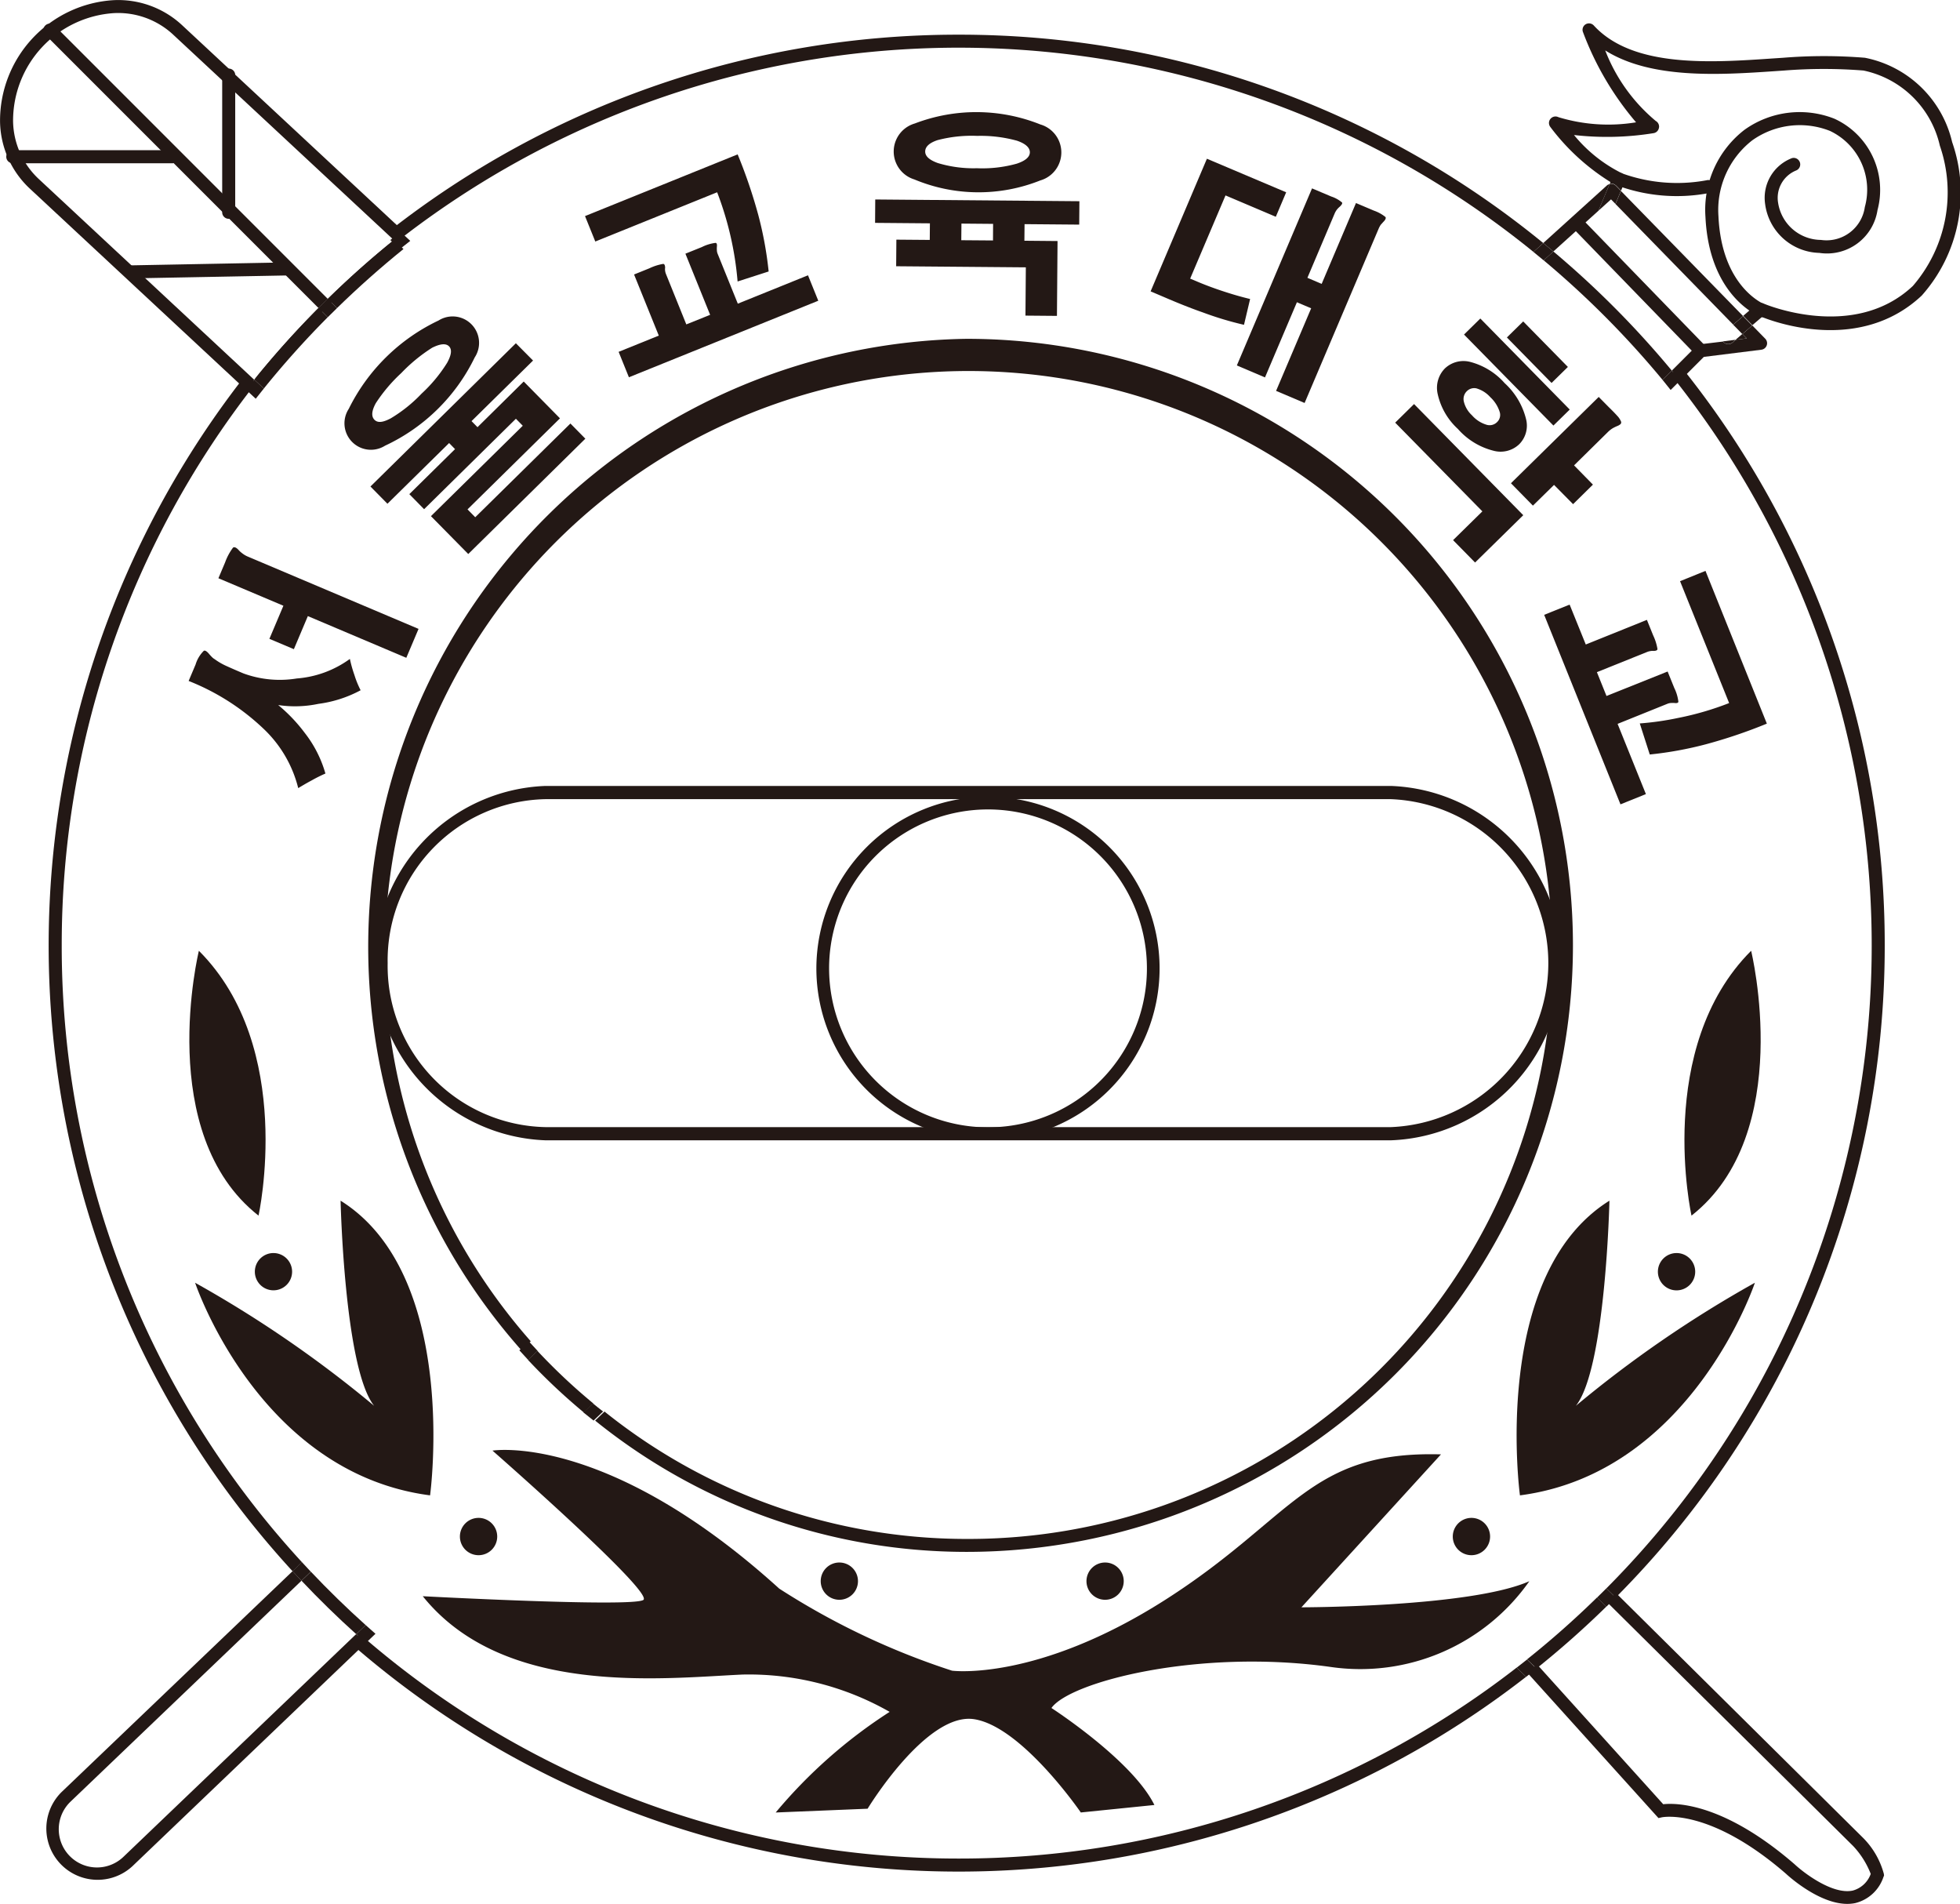 <svg id="ls-7" xmlns="http://www.w3.org/2000/svg" width="72.079" height="70" viewBox="0 0 72.079 70">
  <defs>
    <style>
      .cls-1 {
        fill: #231815;
      }
    </style>
  </defs>
  <g id="그룹_141" data-name="그룹 141" transform="translate(56.958 0.86)">
    <path id="패스_5850" data-name="패스 5850" class="cls-1" d="M883.591,1121.011l-.159-.162-.247.213Z" transform="translate(-876.316 -1109.43)"/>
    <path id="패스_5851" data-name="패스 5851" class="cls-1" d="M878.549,1092.849a4.111,4.111,0,0,0-3.206-3.1,18.608,18.608,0,0,0-3.011,0l-.35.023c-2.307.158-5.177.355-6.612-1.211a.241.241,0,0,0-.3-.042.237.237,0,0,0-.113.2.219.219,0,0,0,.016.085,11.071,11.071,0,0,0,1.952,3.318,6.283,6.283,0,0,1-2.855-.189.24.24,0,0,0-.291.06.236.236,0,0,0-.057.154.243.243,0,0,0,.049.144,8.114,8.114,0,0,0,2.214,2.028l-.029.068a.237.237,0,0,1,.235.061l.182.187.141-.338a.239.239,0,0,0,.019-.093.229.229,0,0,0-.02-.095.242.242,0,0,0-.137-.129,5.326,5.326,0,0,1-1.733-1.391,10.7,10.7,0,0,0,2.924-.068.239.239,0,0,0,.2-.2.187.187,0,0,0,.005-.04.241.241,0,0,0-.124-.21,6.353,6.353,0,0,1-1.857-2.592c1.674,1.053,4.162.905,6.23.763l.35-.024a18.547,18.547,0,0,1,2.917,0,3.643,3.643,0,0,1,2.809,2.764,5.261,5.261,0,0,1-.994,5.158c-2.186,2.057-5.468.656-5.5.641a.241.241,0,0,0-.253.038l-.483.417.336.344.351-.3c.6.241,3.655,1.3,5.876-.787A5.675,5.675,0,0,0,878.549,1092.849Z" transform="translate(-863.717 -1088.485)"/>
    <path id="패스_5852" data-name="패스 5852" class="cls-1" d="M874.991,1110.852l.364-.314-4.492-4.6c-.06.144-.132.315-.2.48Z" transform="translate(-868.211 -1099.777)"/>
    <path id="패스_5853" data-name="패스 5853" class="cls-1" d="M882.933,1119.3l.336.344.363-.314-.336-.344Z" transform="translate(-876.153 -1108.222)"/>
    <path id="패스_5854" data-name="패스 5854" class="cls-1" d="M881.885,1121.548a.241.241,0,0,0,.319.005l.115-.1-.472.06Z" transform="translate(-875.45 -1109.821)"/>
    <path id="패스_5855" data-name="패스 5855" class="cls-1" d="M869.351,1105.776l.162.167c.07-.165.142-.336.2-.48l-.182-.187a.237.237,0,0,0-.235-.061l-.41.98Z" transform="translate(-867.063 -1099.306)"/>
  </g>
  <line id="선_87" data-name="선 87" class="cls-1" x2="4.538" y2="4.676" transform="translate(58.008 8.219)"/>
  <path id="패스_5856" data-name="패스 5856" class="cls-1" d="M866.087,1108.729a.238.238,0,0,0,0,.339l4.538,4.676a.241.241,0,0,0,.34,0,.238.238,0,0,0,0-.339l-4.539-4.676A.24.24,0,0,0,866.087,1108.729Z" transform="translate(-808.246 -1100.682)"/>
  <path id="패스_5857" data-name="패스 5857" class="cls-1" d="M870.343,1104.187a.241.241,0,0,0,.138.309,6.342,6.342,0,0,0,3.441.282.24.24,0,0,0-.127-.463,5.953,5.953,0,0,1-3.142-.267A.241.241,0,0,0,870.343,1104.187Z" transform="translate(-811.037 -1097.687)"/>
  <path id="패스_5858" data-name="패스 5858" class="cls-1" d="M881.471,1098.383a3.714,3.714,0,0,0-1.435,3.2c.138,2.926,1.95,3.646,2.027,3.675a.24.24,0,0,0,.17-.448c-.064-.025-1.6-.654-1.719-3.25a3.245,3.245,0,0,1,1.24-2.788,3.018,3.018,0,0,1,2.858-.35,2.39,2.39,0,0,1,1.285,2.8,1.423,1.423,0,0,1-1.615,1.209,1.607,1.607,0,0,1-1.575-1.37,1.086,1.086,0,0,1,.661-1.182.24.24,0,0,0-.151-.455,1.561,1.561,0,0,0-.987,1.684,2.064,2.064,0,0,0,1.993,1.8,1.879,1.879,0,0,0,2.14-1.573,2.878,2.878,0,0,0-1.589-3.362A3.485,3.485,0,0,0,881.471,1098.383Z" transform="translate(-817.318 -1093.61)"/>
  <path id="패스_5859" data-name="패스 5859" class="cls-1" d="M701.485,1101.7a.24.24,0,0,0,0,.479h5.9a.24.24,0,0,0,0-.479Z" transform="translate(-701.03 -1096.177)"/>
  <path id="패스_5860" data-name="패스 5860" class="cls-1" d="M719.656,1113.392l-5.636.107a.24.24,0,1,0,.01.479l5.635-.106a.24.24,0,0,0-.009-.48Z" transform="translate(-709.145 -1103.744)"/>
  <path id="패스_5861" data-name="패스 5861" class="cls-1" d="M723.792,1093.39v5.074a.24.24,0,0,0,.479,0v-5.074a.24.24,0,0,0-.479,0Z" transform="translate(-715.621 -1090.644)"/>
  <g id="그룹_144" data-name="그룹 144" transform="translate(0 0)">
    <path id="패스_5862" data-name="패스 5862" class="cls-1" d="M727.137,1116.193a34.357,34.357,0,0,1,5.133-5.132" transform="translate(-717.786 -1102.235)"/>
    <path id="패스_5863" data-name="패스 5863" class="cls-1" d="M702.041,1092.611a2.973,2.973,0,0,1-.926-2.094,3.965,3.965,0,0,1,3.712-3.988,2.974,2.974,0,0,1,2.155.773l8.135,7.571c.126-.1.251-.2.378-.3l-8.186-7.62a3.452,3.452,0,0,0-2.5-.9,4.441,4.441,0,0,0-4.173,4.485,3.442,3.442,0,0,0,1.078,2.428l7.969,7.418c.1-.126.2-.25.3-.375Z" transform="translate(-700.634 -1086.047)"/>
    <g id="그룹_142" data-name="그룹 142" transform="translate(14.278 1.275)">
      <path id="패스_5864" data-name="패스 5864" class="cls-1" d="M865.167,1106.212l.41-.98a.224.224,0,0,0-.1.051l-2.34,2.117c.125.1.249.205.373.309Z" transform="translate(-820.663 -1099.738)"/>
      <path id="패스_5865" data-name="패스 5865" class="cls-1" d="M877.71,1121.116l2.113-.264a.239.239,0,0,0,.2-.159.228.228,0,0,0,.014-.079.241.241,0,0,0-.068-.167l-.476-.487-.363.314.159.162-.406.051-.115.1a.241.241,0,0,1-.319,0l-.039-.035-.837.1a.239.239,0,0,0-.14.068l-.9.9c.1.123.2.249.3.374Z" transform="translate(-829.33 -1109.269)"/>
      <path id="패스_5866" data-name="패스 5866" class="cls-1" d="M867.55,1116.971l.341-.34a34.377,34.377,0,0,0-4.353-4.378l-.358.325A33.852,33.852,0,0,1,867.55,1116.971Z" transform="translate(-820.69 -1104.282)"/>
      <path id="패스_5867" data-name="패스 5867" class="cls-1" d="M763.734,1089.66a33.885,33.885,0,0,0-20.979,7.248l.356.331a33.5,33.5,0,0,1,41.759.408l.361-.325A33.892,33.892,0,0,0,763.734,1089.66Z" transform="translate(-742.755 -1089.66)"/>
      <path id="패스_5868" data-name="패스 5868" class="cls-1" d="M862.849,1111.687c-.124-.1-.248-.208-.373-.309l-.361.325q.189.153.375.309Z" transform="translate(-820.001 -1103.715)"/>
      <path id="패스_5869" data-name="패스 5869" class="cls-1" d="M875.906,1124.661l-.341.34c.1.124.2.25.3.374l.341-.34C876.108,1124.91,876.008,1124.784,875.906,1124.661Z" transform="translate(-828.705 -1112.312)"/>
    </g>
    <g id="그룹_143" data-name="그룹 143" transform="translate(1.587 0.86)">
      <path id="패스_5870" data-name="패스 5870" class="cls-1" d="M715.6,1098.615l-10.059-10.06a.24.24,0,0,0-.339.339l10.056,10.056C715.371,1098.837,715.487,1098.726,715.6,1098.615Z" transform="translate(-705.132 -1088.485)"/>
      <path id="패스_5871" data-name="패스 5871" class="cls-1" d="M727.137,1120.777l.351.328a33.859,33.859,0,0,1,2.35-2.621l-.339-.339A34.14,34.14,0,0,0,727.137,1120.777Z" transform="translate(-719.373 -1107.68)"/>
      <path id="패스_5872" data-name="패스 5872" class="cls-1" d="M737.584,1111.391l-.355-.33q-1.266,1.024-2.429,2.164l.339.338Q736.31,1112.421,737.584,1111.391Z" transform="translate(-724.333 -1103.095)"/>
      <path id="패스_5873" data-name="패스 5873" class="cls-1" d="M734.514,1117.533l-.339-.338c-.114.111-.229.222-.341.335l.339.339C734.286,1117.756,734.4,1117.645,734.514,1117.533Z" transform="translate(-723.707 -1107.065)"/>
    </g>
    <path id="패스_5874" data-name="패스 5874" class="cls-1" d="M726.935,1125.933l-.351-.328c-.1.125-.2.249-.3.375l.353.328C726.734,1126.182,726.835,1126.057,726.935,1125.933Z" transform="translate(-717.232 -1111.648)"/>
    <path id="패스_5875" data-name="패스 5875" class="cls-1" d="M742.039,1110.836c.125-.1.251-.2.379-.3l-.356-.331c-.127.1-.252.2-.378.3Z" transform="translate(-727.331 -1101.68)"/>
  </g>
  <g id="그룹_147" data-name="그룹 147" transform="translate(1.681 12.457)">
    <g id="그룹_146" data-name="그룹 146" transform="translate(0 0.974)">
      <path id="패스_5876" data-name="패스 5876" class="cls-1" d="M734.07,1253.728l.348-.333q-1.048-.94-2.015-1.963l-.346.331Q733.023,1252.786,734.07,1253.728Z" transform="translate(-722.651 -1207.077)"/>
      <path id="패스_5877" data-name="패스 5877" class="cls-1" d="M706.187,1147.663A33.407,33.407,0,0,1,713.319,1127l-.353-.328a33.986,33.986,0,0,0,1.711,44l.346-.331A33.444,33.444,0,0,1,706.187,1147.663Z" transform="translate(-705.598 -1126.334)"/>
      <g id="그룹_145" data-name="그룹 145" transform="translate(11.196)">
        <path id="패스_5878" data-name="패스 5878" class="cls-1" d="M879.947,1147.05a33.886,33.886,0,0,0-7.528-21.329l-.341.34a33.507,33.507,0,0,1-2.369,44.629l.344.335A33.943,33.943,0,0,0,879.947,1147.05Z" transform="translate(-823.513 -1125.721)"/>
        <path id="패스_5879" data-name="패스 5879" class="cls-1" d="M761.163,1266.165a33.435,33.435,0,0,1-22.033-8.264l-.348.332a33.979,33.979,0,0,0,43.248,1.249l-.349-.337A33.4,33.4,0,0,1,761.163,1266.165Z" transform="translate(-738.783 -1211.264)"/>
        <path id="패스_5880" data-name="패스 5880" class="cls-1" d="M861.446,1256.4l.347.336a34.252,34.252,0,0,0,2.57-2.277l-.343-.335A33.86,33.86,0,0,1,861.446,1256.4Z" transform="translate(-818.166 -1208.822)"/>
        <path id="패스_5881" data-name="패스 5881" class="cls-1" d="M860.748,1260.58c-.126.1-.252.2-.381.3l.349.337q.19-.149.378-.3Z" transform="translate(-817.468 -1212.997)"/>
        <path id="패스_5882" data-name="패스 5882" class="cls-1" d="M868.741,1253.51l.343.335c.114-.112.228-.223.342-.337l-.344-.335C868.97,1253.286,868.855,1253.4,868.741,1253.51Z" transform="translate(-822.887 -1208.204)"/>
      </g>
      <path id="패스_5883" data-name="패스 5883" class="cls-1" d="M708.255,1261.878a1.405,1.405,0,1,1-1.943-2.031l8.492-8.122c-.11-.116-.218-.234-.327-.352l-8.5,8.126a1.886,1.886,0,0,0,2.606,2.726l8.591-8.218c-.121-.105-.24-.211-.36-.318Z" transform="translate(-705.398 -1207.039)"/>
      <path id="패스_5884" data-name="패스 5884" class="cls-1" d="M738.11,1256.995l-.348.333c.12.108.239.213.36.318l.348-.332C738.349,1257.209,738.229,1257.1,738.11,1256.995Z" transform="translate(-726.343 -1210.677)"/>
      <path id="패스_5885" data-name="패스 5885" class="cls-1" d="M731.8,1250.787l-.327-.352-.346.331c.108.118.217.236.327.352Z" transform="translate(-722.051 -1206.432)"/>
    </g>
    <path id="패스_5886" data-name="패스 5886" class="cls-1" d="M761.018,1122.96a22.352,22.352,0,0,0-16.372,37.188l.342-.331a21.47,21.47,0,1,1,16.031,7.267A21.252,21.252,0,0,1,747.7,1162.4l-.345.333a21.722,21.722,0,0,0,13.659,4.827,22.3,22.3,0,0,0,0-44.6Z" transform="translate(-727.15 -1122.96)"/>
    <path id="패스_5887" data-name="패스 5887" class="cls-1" d="M756.46,1228.42l-.346.332a22.436,22.436,0,0,0,2.05,1.93l.348-.333A21.942,21.942,0,0,1,756.46,1228.42Z" transform="translate(-738.378 -1191.21)"/>
    <path id="패스_5888" data-name="패스 5888" class="cls-1" d="M762.272,1233.887l-.348.333c.123.1.249.2.375.3l.35-.333C762.522,1234.09,762.4,1233.989,762.272,1233.887Z" transform="translate(-742.152 -1194.748)"/>
    <path id="패스_5889" data-name="패스 5889" class="cls-1" d="M755.866,1227.773c-.109-.116-.218-.234-.324-.352l-.347.331c.107.12.215.237.324.354Z" transform="translate(-737.777 -1190.564)"/>
  </g>
  <path id="패스_5890" data-name="패스 5890" class="cls-1" d="M745.965,1168.76a6.519,6.519,0,0,0,0,13.029h31.089a6.519,6.519,0,0,0,0-13.029Zm-5.806,6.516a5.928,5.928,0,0,1,5.806-6.03h31.089a6.034,6.034,0,0,1,0,12.058H745.965A5.927,5.927,0,0,1,740.159,1175.276Z" transform="translate(-725.903 -1139.864)"/>
  <path id="패스_5891" data-name="패스 5891" class="cls-1" d="M786.556,1176.2a6.311,6.311,0,1,0,6.312-6.312A6.319,6.319,0,0,0,786.556,1176.2Zm.468,0a5.844,5.844,0,1,1,5.844,5.843A5.85,5.85,0,0,1,787.024,1176.2Z" transform="translate(-756.534 -1140.595)"/>
  <g id="그룹_150" data-name="그룹 150" transform="translate(6.963 34.957)">
    <path id="패스_5892" data-name="패스 5892" class="cls-1" d="M747.251,1238.764s4.192-.687,10.546,5.074a27.208,27.208,0,0,0,6.354,3.017s3.11.412,7.842-2.606,5.273-5.485,10.139-5.347L777,1244.525s6.218,0,8.382-.96a7.592,7.592,0,0,1-7.3,3.154c-4.866-.685-9.6.548-10.275,1.508,0,0,2.975,1.92,3.786,3.566l-2.706.275s-2.163-3.154-3.92-3.429-3.921,3.291-3.921,3.291l-3.38.139a18.443,18.443,0,0,1,4.191-3.7,10.455,10.455,0,0,0-5.408-1.372c-2.974.138-8.787.822-11.762-2.88,0,0,7.707.412,8.112.137S747.251,1238.764,747.251,1238.764Z" transform="translate(-736.103 -1220.387)"/>
    <g id="그룹_148" data-name="그룹 148">
      <path id="패스_5893" data-name="패스 5893" class="cls-1" d="M720.719,1186.727s-1.646,6.72,2.193,9.737C722.912,1196.464,724.284,1190.293,720.719,1186.727Z" transform="translate(-720.368 -1186.727)"/>
      <path id="패스_5894" data-name="패스 5894" class="cls-1" d="M720.97,1215.786s2.332,6.995,8.641,7.817c0,0,1.1-8.092-3.291-10.834,0,0,.137,6.171,1.234,7.542A43.082,43.082,0,0,0,720.97,1215.786Z" transform="translate(-720.758 -1203.581)"/>
      <path id="패스_5895" data-name="패스 5895" class="cls-1" d="M728.564,1218.9a.685.685,0,1,1-.686-.684A.686.686,0,0,1,728.564,1218.9Z" transform="translate(-724.785 -1207.103)"/>
      <path id="패스_5896" data-name="패스 5896" class="cls-1" d="M749.941,1246.5a.686.686,0,1,1-.686-.686A.686.686,0,0,1,749.941,1246.5Z" transform="translate(-738.619 -1224.964)"/>
    </g>
    <g id="그룹_149" data-name="그룹 149" transform="translate(46.463)">
      <path id="패스_5897" data-name="패스 5897" class="cls-1" d="M880.305,1186.727s1.646,6.72-2.193,9.737C878.112,1196.464,876.739,1190.293,880.305,1186.727Z" transform="translate(-869.333 -1186.727)"/>
      <path id="패스_5898" data-name="패스 5898" class="cls-1" d="M869.124,1215.786s-2.331,6.995-8.64,7.817c0,0-1.1-8.092,3.291-10.834,0,0-.137,6.171-1.235,7.542A43.052,43.052,0,0,1,869.124,1215.786Z" transform="translate(-858.014 -1203.581)"/>
      <path id="패스_5899" data-name="패스 5899" class="cls-1" d="M875.087,1218.9a.686.686,0,1,0,.687-.684A.687.687,0,0,0,875.087,1218.9Z" transform="translate(-867.544 -1207.103)"/>
      <path id="패스_5900" data-name="패스 5900" class="cls-1" d="M853.708,1246.5a.686.686,0,1,0,.686-.686A.687.687,0,0,0,853.708,1246.5Z" transform="translate(-853.708 -1224.964)"/>
    </g>
    <path id="패스_5901" data-name="패스 5901" class="cls-1" d="M786.856,1251.157a.685.685,0,1,0,.685-.687A.684.684,0,0,0,786.856,1251.157Z" transform="translate(-763.637 -1227.979)"/>
    <path id="패스_5902" data-name="패스 5902" class="cls-1" d="M814.842,1251.157a.685.685,0,1,0,.686-.687A.685.685,0,0,0,814.842,1251.157Z" transform="translate(-781.85 -1227.979)"/>
  </g>
  <g id="그룹_151" data-name="그룹 151" transform="translate(6.94 4.122)">
    <path id="패스_5903" data-name="패스 5903" class="cls-1" d="M720.856,1146.88c.045-.026.113.014.2.12.039.044.067.076.087.095a.486.486,0,0,0,.114.092,2.361,2.361,0,0,0,.415.243c.161.073.376.168.645.281a3.887,3.887,0,0,0,1.96.185,3.814,3.814,0,0,0,1.952-.719,4.635,4.635,0,0,0,.166.589,3.451,3.451,0,0,0,.229.563,4.5,4.5,0,0,1-1.552.5,4.172,4.172,0,0,1-1.479.044,5.919,5.919,0,0,1,.976,1.024,4.357,4.357,0,0,1,.76,1.494,5.413,5.413,0,0,0-.506.253c-.189.1-.355.2-.494.283a4.491,4.491,0,0,0-1.269-2.176,8.541,8.541,0,0,0-2.761-1.764l.256-.605A1.187,1.187,0,0,1,720.856,1146.88Zm1.074-3.794c.049-.035.117-.008.2.079a.852.852,0,0,0,.134.124.889.889,0,0,0,.2.121l6.29,2.663-.45,1.063-3.621-1.533-.514,1.216-.9-.38.515-1.217-2.39-1.011.246-.582A2.084,2.084,0,0,1,721.931,1143.086Z" transform="translate(-720.302 -1127.073)"/>
    <path id="패스_5904" data-name="패스 5904" class="cls-1" d="M740.064,1119.242a.972.972,0,0,1,1.333,1.354,6.91,6.91,0,0,1-3.3,3.248.973.973,0,0,1-1.334-1.354,7.052,7.052,0,0,1,3.3-3.248Zm3.477,1.471-2.262,2.227.219.223,1.7-1.679,1.333,1.354-3.4,3.347.284.289,3.5-3.446.549.558-4.306,4.24-1.372-1.392,3.377-3.324-.253-.257-3.376,3.325-.543-.553,1.681-1.656-.218-.223-2.268,2.232-.625-.634,5.348-5.267Zm-5.784,1.569c-.153.282-.17.484-.049.608s.312.1.6-.052a5.338,5.338,0,0,0,1.134-.909,5.457,5.457,0,0,0,.938-1.131q.242-.436.071-.608t-.619.051a6.018,6.018,0,0,0-1.136.931A5.84,5.84,0,0,0,737.757,1122.282Z" transform="translate(-730.878 -1111.579)"/>
    <path id="패스_5905" data-name="패스 5905" class="cls-1" d="M767.711,1102.134a18.851,18.851,0,0,1,.762,2.24,13.456,13.456,0,0,1,.378,2.065l-1.142.368a11.895,11.895,0,0,0-.752-3.28l-4.481,1.811-.378-.935Zm-2.9,6.663-.909-2.247.569-.23a1.879,1.879,0,0,1,.5-.159c.046,0,.07.05.073.139a.369.369,0,0,0,0,.116.5.5,0,0,0,.036.129l.743,1.84.876-.352-.909-2.248.606-.244a1.561,1.561,0,0,1,.5-.153c.046,0,.063.054.051.149a.873.873,0,0,0,0,.119.384.384,0,0,0,.028.133l.742,1.834,2.581-1.043.378.935-6.964,2.814-.378-.935Z" transform="translate(-747.524 -1100.58)"/>
    <path id="패스_5906" data-name="패스 5906" class="cls-1" d="M800.181,1101.006l-.007.86-2.01-.017-.006.61,1.219.011-.022,2.752-1.158-.01.014-1.775-4.769-.04.008-.978,1.228.01.005-.61-2.016-.017.006-.86Zm-1.424-2.819a1.072,1.072,0,0,1-.017,2.056,6.128,6.128,0,0,1-4.629-.038,1.073,1.073,0,0,1,.017-2.057,6.34,6.34,0,0,1,4.628.04Zm-3.78.569c-.309.1-.464.242-.467.419s.153.314.459.426a4.529,4.529,0,0,0,1.444.192,4.688,4.688,0,0,0,1.466-.168c.318-.106.479-.246.48-.417s-.157-.319-.475-.427a5.016,5.016,0,0,0-1.46-.177A4.944,4.944,0,0,0,794.976,1098.757Zm2.03,3.083-1.164-.01-.006.611,1.166.009Z" transform="translate(-767.426 -1097.73)"/>
    <path id="패스_5907" data-name="패스 5907" class="cls-1" d="M826.733,1103.815l-.381.9-1.85-.785-1.3,3.059.259.109q.4.17.865.326.579.195,1.081.314l-.225.949a12.051,12.051,0,0,1-1.507-.453q-.547-.19-1.238-.483l-.689-.294,2.07-4.876Zm3.653.91c.022.039,0,.1-.075.173-.04.044-.073.082-.1.111a.9.9,0,0,0-.081.152l-2.719,6.4-1.049-.445,1.29-3.036-.524-.223-1.174,2.764-1.035-.44,2.765-6.51.71.3a1.162,1.162,0,0,1,.393.219c.02.031-.007.082-.081.152a.81.81,0,0,0-.1.1.69.69,0,0,0-.092.157l-1,2.36.524.223,1.262-2.972.659.279A1.416,1.416,0,0,1,830.386,1104.725Z" transform="translate(-786.374 -1100.867)"/>
    <path id="패스_5908" data-name="패스 5908" class="cls-1" d="M852.413,1126.471l-1.772,1.74-.809-.823,1.077-1.058-3.206-3.262.694-.683Zm.1-3.543a.968.968,0,0,1-.247.932.992.992,0,0,1-.947.241,2.581,2.581,0,0,1-1.309-.8,2.461,2.461,0,0,1-.746-1.294,1.016,1.016,0,0,1,.267-.932.991.991,0,0,1,.927-.241,2.543,2.543,0,0,1,1.269.78A2.661,2.661,0,0,1,852.513,1122.928Zm-1.809-1.117a.382.382,0,0,0-.365.1.4.4,0,0,0-.113.374,1,1,0,0,0,.3.512,1.149,1.149,0,0,0,.539.349.384.384,0,0,0,.387-.1.362.362,0,0,0,.093-.374,1.249,1.249,0,0,0-.344-.54A1.088,1.088,0,0,0,850.7,1121.811Zm3.418.776-.6.588-3.288-3.346.6-.589Zm-.068-1.567-.6.589-1.643-1.673.6-.589Zm1.835,1.818a.717.717,0,0,1,.119.188.091.091,0,0,1-.023.1.424.424,0,0,1-.126.071,1.509,1.509,0,0,0-.157.077.967.967,0,0,0-.168.131l-1.253,1.234.694.708-.73.718-.7-.708-.777.762-.808-.823,3.228-3.173.379.384C855.714,1122.649,855.819,1122.761,855.888,1122.838Z" transform="translate(-803.335 -1111.651)"/>
    <path id="패스_5909" data-name="패스 5909" class="cls-1" d="M864.76,1148.242l2.248-.906.23.57a1.887,1.887,0,0,1,.158.5c0,.047-.049.07-.138.072a.42.42,0,0,0-.116.005.549.549,0,0,0-.13.035l-1.843.741.353.876,2.248-.9.245.606a1.567,1.567,0,0,1,.15.5c0,.047-.053.064-.148.051a1.126,1.126,0,0,0-.119,0,.4.4,0,0,0-.132.028l-1.836.74,1.041,2.582-.935.377-2.806-6.968.936-.376Zm6.659,2.909a18.691,18.691,0,0,1-2.241.759,13.34,13.34,0,0,1-2.065.376l-.367-1.142a10.525,10.525,0,0,0,1.4-.2,10.892,10.892,0,0,0,1.886-.549l-1.805-4.481.935-.379Z" transform="translate(-813.383 -1128.668)"/>
  </g>
  <path id="패스_5910" data-name="패스 5910" class="cls-1" d="M864.421,1253.982l9.054,8.969a3.165,3.165,0,0,1,.646,1.024.972.972,0,0,1-.662.614c-.736.157-1.789-.643-2.133-.964-2.6-2.253-4.343-2.264-4.836-2.211l-4.641-5.142-.35.314,4.816,5.337.135-.03c.018,0,1.753-.356,4.559,2.081.051.048,1.418,1.313,2.545,1.074a1.458,1.458,0,0,0,1.033-.954l.024-.058-.008-.064a2.964,2.964,0,0,0-.785-1.343l-9.068-8.982Z" transform="translate(-805.325 -1195.079)"/>
</svg>
